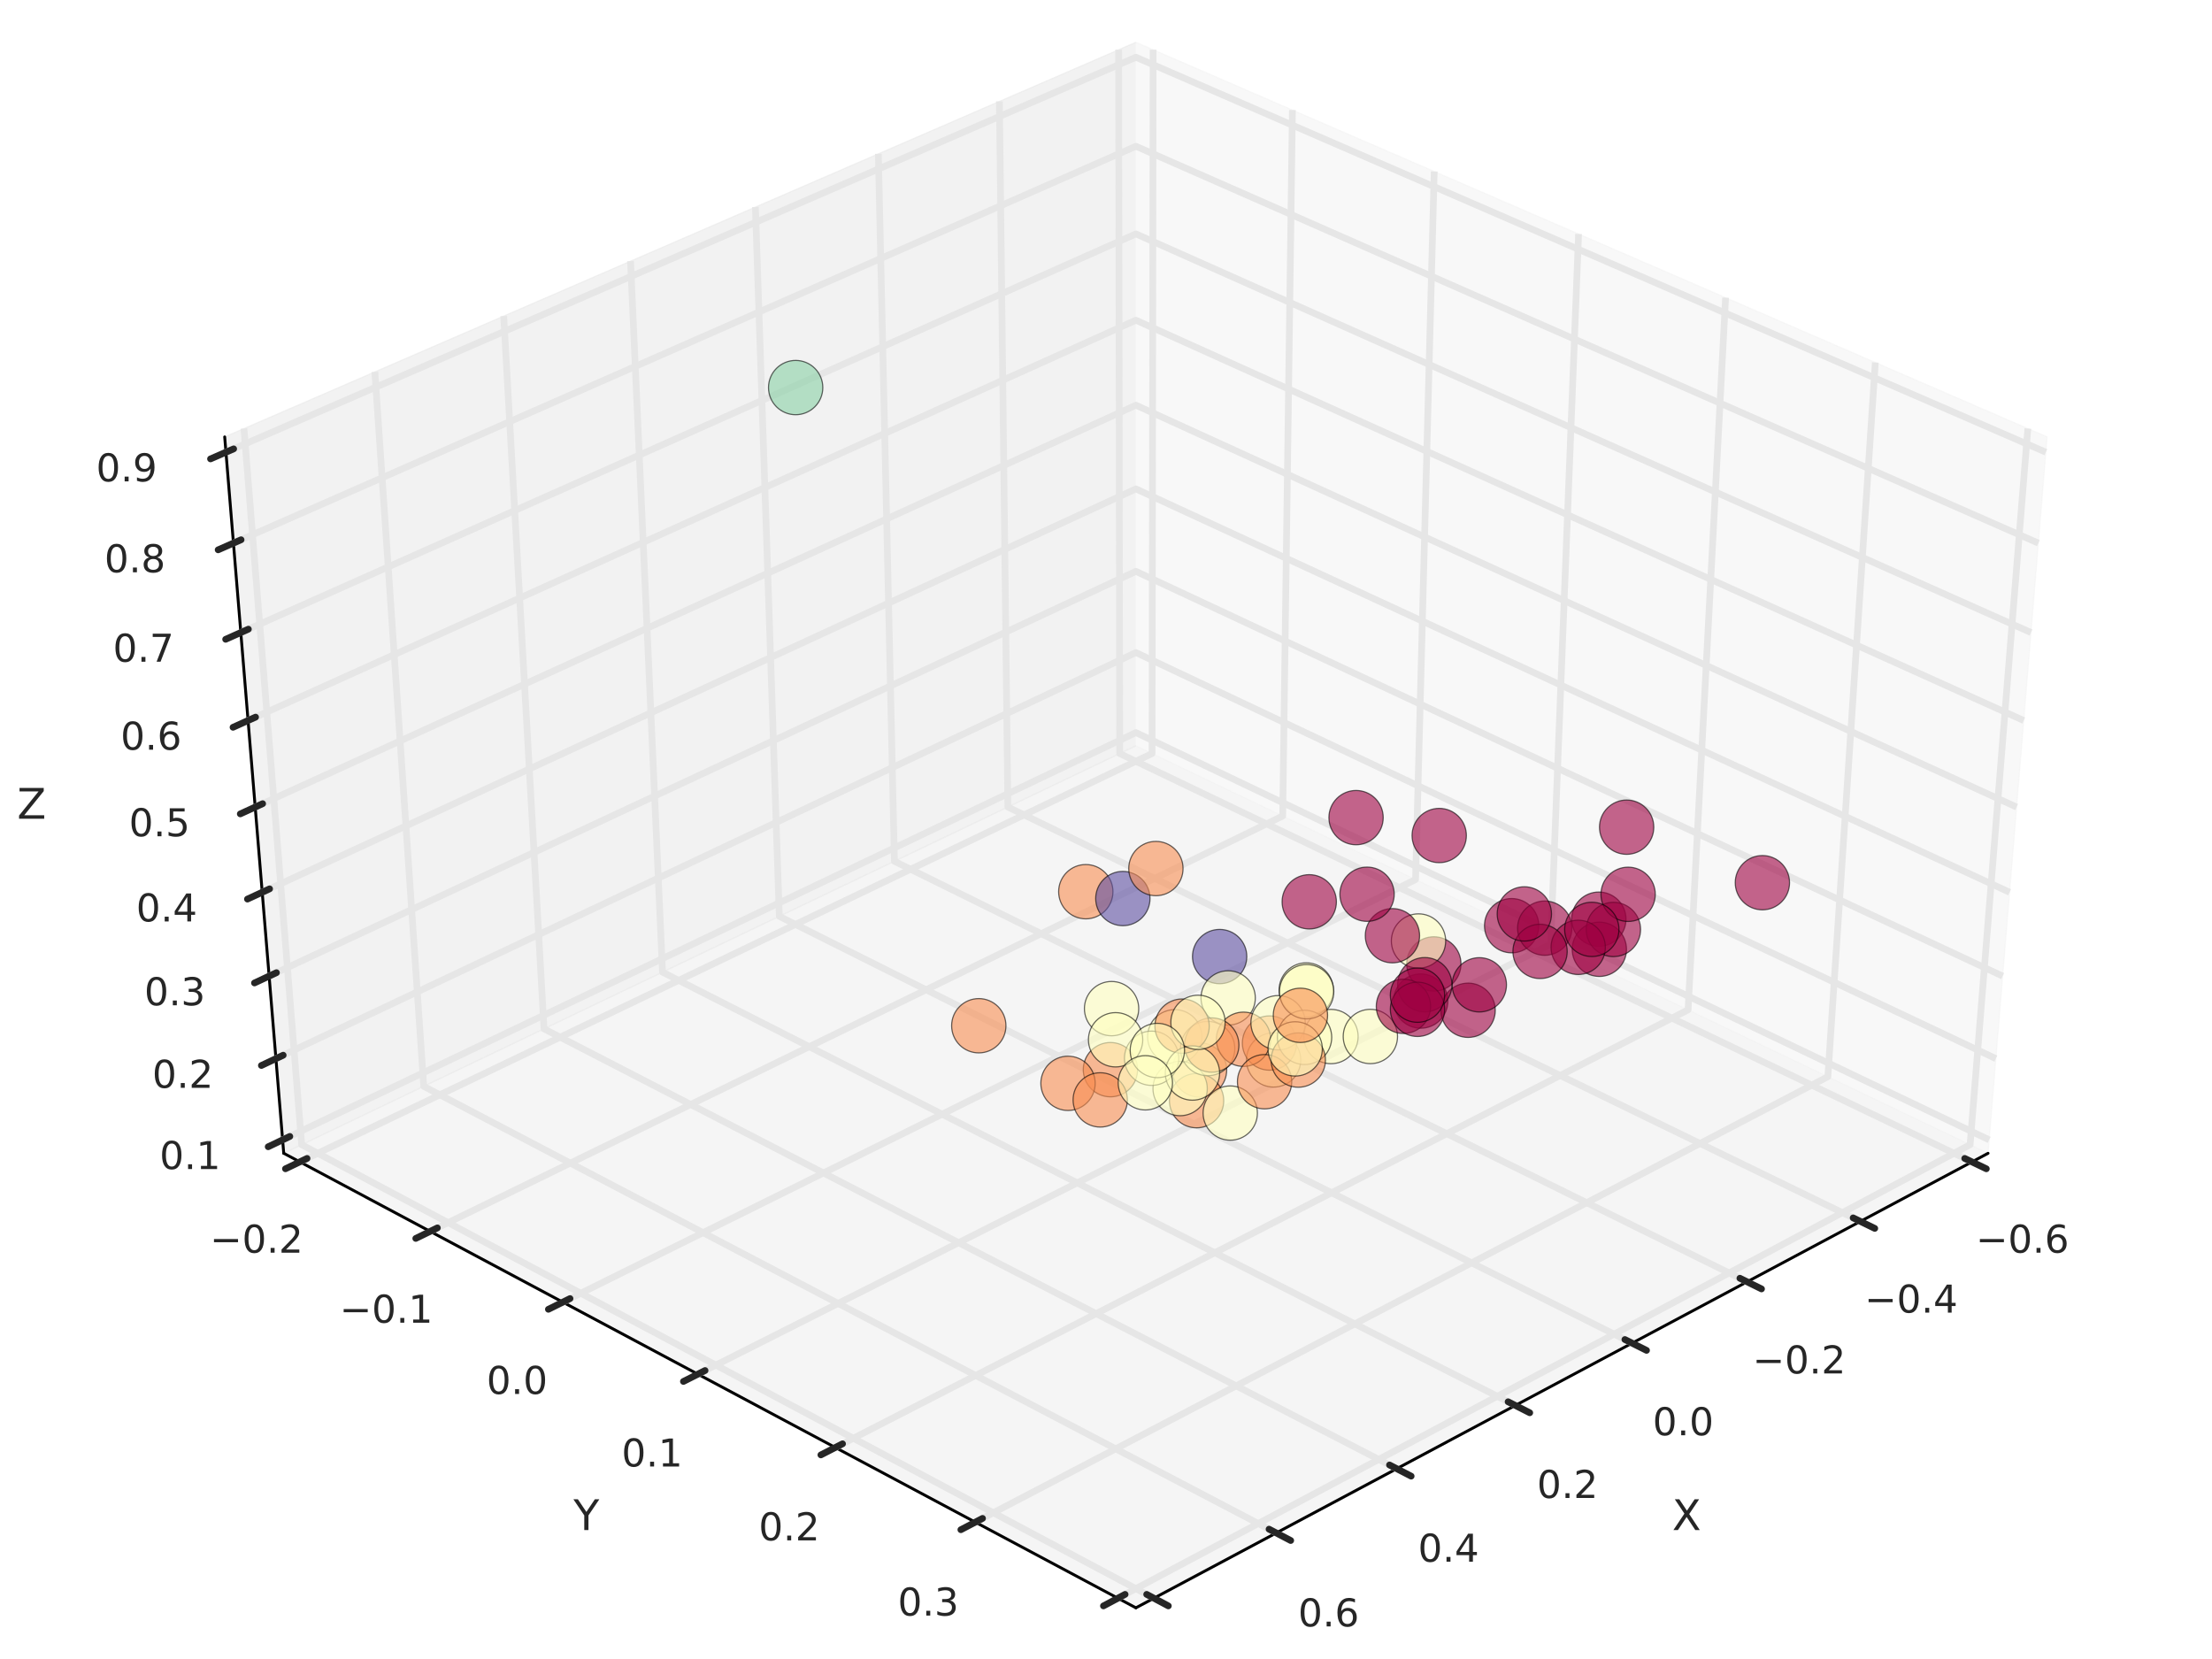 <?xml version="1.0" encoding="utf-8" standalone="no"?>
<!DOCTYPE svg PUBLIC "-//W3C//DTD SVG 1.1//EN"
  "http://www.w3.org/Graphics/SVG/1.1/DTD/svg11.dtd">
<!-- Created with matplotlib (http://matplotlib.org/) -->
<svg height="432pt" version="1.1" viewBox="0 0 576 432" width="576pt" xmlns="http://www.w3.org/2000/svg" xmlns:xlink="http://www.w3.org/1999/xlink">
 <defs>
  <style type="text/css">
*{stroke-linecap:butt;stroke-linejoin:round;}
  </style>
 </defs>
 <g id="figure_1">
  <g id="patch_1">
   <path d="
M0 432
L576 432
L576 0
L0 0
z
" style="fill:#ffffff;"/>
  </g>
  <g id="patch_2">
   <path d="
M0 432
L576 432
L576 0
L0 0
z
" style="fill:#ffffff;"/>
  </g>
  <g id="pane3d_1">
   <g id="patch_3">
    <path d="
M295.784 194.205
L517.687 300.312
L533.059 113.767
L295.784 11.006" style="fill:#f2f2f2;opacity:0.5;stroke:#f2f2f2;stroke-linejoin:miter;stroke-width:0.3;"/>
   </g>
  </g>
  <g id="pane3d_2">
   <g id="patch_4">
    <path d="
M295.784 194.205
L73.881 300.312
L58.508 113.767
L295.784 11.006" style="fill:#e6e6e6;opacity:0.5;stroke:#e6e6e6;stroke-linejoin:miter;stroke-width:0.3;"/>
   </g>
  </g>
  <g id="pane3d_3">
   <g id="patch_5">
    <path d="
M295.784 194.205
L73.881 300.312
L295.784 418.673
L517.687 300.312" style="fill:#ececec;opacity:0.5;stroke:#ececec;stroke-linejoin:miter;stroke-width:0.3;"/>
   </g>
  </g>
  <g id="axis3d_1">
   <g id="line2d_1">
    <path d="
M517.687 300.312
L295.784 418.673" style="fill:none;stroke:#000000;stroke-linecap:round;stroke-width:0.75;"/>
   </g>
   <g id="text_1">
    <!-- X -->
    <defs>
     <path d="
M6.297 72.906
L16.891 72.906
L35.016 45.797
L53.219 72.906
L63.812 72.906
L40.375 37.891
L65.375 0
L54.781 0
L34.281 31
L13.625 0
L2.984 0
L29 38.922
z
" id="BitstreamVeraSans-Roman-58"/>
    </defs>
    <g style="fill:#262626;" transform="translate(435.426 398.422)scale(0.11 -0.11)">
     <use xlink:href="#BitstreamVeraSans-Roman-58"/>
    </g>
   </g>
   <g id="Line3DCollection_1">
    <defs>
     <path d="
M513.486 -129.448
L291.571 -235.78
L291.295 -419.05" id="C0_0_c68a4c1255"/>
     <path d="
M484.435 -113.952
L262.447 -221.854
L260.246 -405.603" id="C0_1_3f87d5b0dd"/>
     <path d="
M454.941 -98.22
L232.904 -207.727
L228.72 -391.95" id="C0_2_c1e7907170"/>
     <path d="
M424.995 -82.247
L202.931 -193.396
L196.705 -378.084" id="C0_3_7f136a6a86"/>
     <path d="
M394.586 -66.027
L172.52 -178.854
L164.19 -364.002" id="C0_4_8d4449b82c"/>
     <path d="
M363.704 -49.555
L141.66 -164.098
L131.163 -349.699" id="C0_5_a28aac800c"/>
     <path d="
M332.336 -32.824
L110.342 -149.123
L97.612 -335.168" id="C0_6_51984942a4"/>
     <path d="
M300.473 -15.828
L78.556 -133.924
L63.525 -320.405" id="C0_7_5f001f4162"/>
    </defs>
    <use style="fill:none;stroke:#e6e6e6;stroke-width:1.75;" x="0.0" xlink:href="#C0_0_c68a4c1255" y="432.0"/>
    <use style="fill:none;stroke:#e6e6e6;stroke-width:1.75;" x="0.0" xlink:href="#C0_1_3f87d5b0dd" y="432.0"/>
    <use style="fill:none;stroke:#e6e6e6;stroke-width:1.75;" x="0.0" xlink:href="#C0_2_c1e7907170" y="432.0"/>
    <use style="fill:none;stroke:#e6e6e6;stroke-width:1.75;" x="0.0" xlink:href="#C0_3_7f136a6a86" y="432.0"/>
    <use style="fill:none;stroke:#e6e6e6;stroke-width:1.75;" x="0.0" xlink:href="#C0_4_8d4449b82c" y="432.0"/>
    <use style="fill:none;stroke:#e6e6e6;stroke-width:1.75;" x="0.0" xlink:href="#C0_5_a28aac800c" y="432.0"/>
    <use style="fill:none;stroke:#e6e6e6;stroke-width:1.75;" x="0.0" xlink:href="#C0_6_51984942a4" y="432.0"/>
    <use style="fill:none;stroke:#e6e6e6;stroke-width:1.75;" x="0.0" xlink:href="#C0_7_5f001f4162" y="432.0"/>
   </g>
   <g id="xtick_1">
    <g id="line2d_2">
     <path clip-path="url(#p5a67343740)" d="
M295.784 210.162" style="fill:none;stroke:#ffffff;stroke-linecap:round;"/>
    </g>
    <g id="line2d_3">
     <path d="
M511.615 301.655
L517.234 304.348" style="fill:none;stroke:#262626;stroke-linecap:round;stroke-width:1.75;"/>
    </g>
    <g id="text_2">
     <!-- −0.6 -->
     <defs>
      <path d="
M10.594 35.5
L73.188 35.5
L73.188 27.203
L10.594 27.203
z
" id="BitstreamVeraSans-Roman-2212"/>
      <path d="
M33.016 40.375
Q26.375 40.375 22.484 35.828
Q18.609 31.297 18.609 23.391
Q18.609 15.531 22.484 10.953
Q26.375 6.391 33.016 6.391
Q39.656 6.391 43.531 10.953
Q47.406 15.531 47.406 23.391
Q47.406 31.297 43.531 35.828
Q39.656 40.375 33.016 40.375
M52.594 71.297
L52.594 62.312
Q48.875 64.062 45.094 64.984
Q41.312 65.922 37.594 65.922
Q27.828 65.922 22.672 59.328
Q17.531 52.734 16.797 39.406
Q19.672 43.656 24.016 45.922
Q28.375 48.188 33.594 48.188
Q44.578 48.188 50.953 41.516
Q57.328 34.859 57.328 23.391
Q57.328 12.156 50.688 5.359
Q44.047 -1.422 33.016 -1.422
Q20.359 -1.422 13.672 8.266
Q6.984 17.969 6.984 36.375
Q6.984 53.656 15.188 63.938
Q23.391 74.219 37.203 74.219
Q40.922 74.219 44.703 73.484
Q48.484 72.75 52.594 71.297" id="BitstreamVeraSans-Roman-36"/>
      <path d="
M31.781 66.406
Q24.172 66.406 20.328 58.906
Q16.5 51.422 16.5 36.375
Q16.5 21.391 20.328 13.891
Q24.172 6.391 31.781 6.391
Q39.453 6.391 43.281 13.891
Q47.125 21.391 47.125 36.375
Q47.125 51.422 43.281 58.906
Q39.453 66.406 31.781 66.406
M31.781 74.219
Q44.047 74.219 50.516 64.516
Q56.984 54.828 56.984 36.375
Q56.984 17.969 50.516 8.266
Q44.047 -1.422 31.781 -1.422
Q19.531 -1.422 13.062 8.266
Q6.594 17.969 6.594 36.375
Q6.594 54.828 13.062 64.516
Q19.531 74.219 31.781 74.219" id="BitstreamVeraSans-Roman-30"/>
      <path d="
M10.688 12.406
L21 12.406
L21 0
L10.688 0
z
" id="BitstreamVeraSans-Roman-2e"/>
     </defs>
     <g style="fill:#262626;" transform="translate(514.498 326.194)scale(0.1 -0.1)">
      <use xlink:href="#BitstreamVeraSans-Roman-2212"/>
      <use x="83.789" xlink:href="#BitstreamVeraSans-Roman-30"/>
      <use x="147.412" xlink:href="#BitstreamVeraSans-Roman-2e"/>
      <use x="179.199" xlink:href="#BitstreamVeraSans-Roman-36"/>
     </g>
    </g>
   </g>
   <g id="xtick_2">
    <g id="line2d_4">
     <path clip-path="url(#p5a67343740)" d="
M295.784 210.162" style="fill:none;stroke:#ffffff;stroke-linecap:round;"/>
    </g>
    <g id="line2d_5">
     <path d="
M482.562 317.138
L488.185 319.871" style="fill:none;stroke:#262626;stroke-linecap:round;stroke-width:1.75;"/>
    </g>
    <g id="text_3">
     <!-- −0.4 -->
     <defs>
      <path d="
M37.797 64.312
L12.891 25.391
L37.797 25.391
z

M35.203 72.906
L47.609 72.906
L47.609 25.391
L58.016 25.391
L58.016 17.188
L47.609 17.188
L47.609 0
L37.797 0
L37.797 17.188
L4.891 17.188
L4.891 26.703
z
" id="BitstreamVeraSans-Roman-34"/>
     </defs>
     <g style="fill:#262626;" transform="translate(485.522 341.802)scale(0.1 -0.1)">
      <use xlink:href="#BitstreamVeraSans-Roman-2212"/>
      <use x="83.789" xlink:href="#BitstreamVeraSans-Roman-30"/>
      <use x="147.412" xlink:href="#BitstreamVeraSans-Roman-2e"/>
      <use x="179.199" xlink:href="#BitstreamVeraSans-Roman-34"/>
     </g>
    </g>
   </g>
   <g id="xtick_3">
    <g id="line2d_6">
     <path clip-path="url(#p5a67343740)" d="
M295.784 210.162" style="fill:none;stroke:#ffffff;stroke-linecap:round;"/>
    </g>
    <g id="line2d_7">
     <path d="
M453.067 332.855
L458.694 335.631" style="fill:none;stroke:#262626;stroke-linecap:round;stroke-width:1.75;"/>
    </g>
    <g id="text_4">
     <!-- −0.2 -->
     <defs>
      <path d="
M19.188 8.297
L53.609 8.297
L53.609 0
L7.328 0
L7.328 8.297
Q12.938 14.109 22.625 23.891
Q32.328 33.688 34.812 36.531
Q39.547 41.844 41.422 45.531
Q43.312 49.219 43.312 52.781
Q43.312 58.594 39.234 62.25
Q35.156 65.922 28.609 65.922
Q23.969 65.922 18.812 64.312
Q13.672 62.703 7.812 59.422
L7.812 69.391
Q13.766 71.781 18.938 73
Q24.125 74.219 28.422 74.219
Q39.75 74.219 46.484 68.547
Q53.219 62.891 53.219 53.422
Q53.219 48.922 51.531 44.891
Q49.859 40.875 45.406 35.406
Q44.188 33.984 37.641 27.219
Q31.109 20.453 19.188 8.297" id="BitstreamVeraSans-Roman-32"/>
     </defs>
     <g style="fill:#262626;" transform="translate(456.36 357.647)scale(0.1 -0.1)">
      <use xlink:href="#BitstreamVeraSans-Roman-2212"/>
      <use x="83.789" xlink:href="#BitstreamVeraSans-Roman-30"/>
      <use x="147.412" xlink:href="#BitstreamVeraSans-Roman-2e"/>
      <use x="179.199" xlink:href="#BitstreamVeraSans-Roman-32"/>
     </g>
    </g>
   </g>
   <g id="xtick_4">
    <g id="line2d_8">
     <path clip-path="url(#p5a67343740)" d="
M295.784 210.162" style="fill:none;stroke:#ffffff;stroke-linecap:round;"/>
    </g>
    <g id="line2d_9">
     <path d="
M423.12 348.814
L428.75 351.632" style="fill:none;stroke:#262626;stroke-linecap:round;stroke-width:1.75;"/>
    </g>
    <g id="text_5">
     <!-- 0.0 -->
     <g style="fill:#262626;" transform="translate(430.349 373.736)scale(0.1 -0.1)">
      <use xlink:href="#BitstreamVeraSans-Roman-30"/>
      <use x="63.623" xlink:href="#BitstreamVeraSans-Roman-2e"/>
      <use x="95.41" xlink:href="#BitstreamVeraSans-Roman-30"/>
     </g>
    </g>
   </g>
   <g id="xtick_5">
    <g id="line2d_10">
     <path clip-path="url(#p5a67343740)" d="
M295.784 210.162" style="fill:none;stroke:#ffffff;stroke-linecap:round;"/>
    </g>
    <g id="line2d_11">
     <path d="
M392.71 365.02
L398.343 367.881" style="fill:none;stroke:#262626;stroke-linecap:round;stroke-width:1.75;"/>
    </g>
    <g id="text_6">
     <!-- 0.2 -->
     <g style="fill:#262626;" transform="translate(400.224 390.072)scale(0.1 -0.1)">
      <use xlink:href="#BitstreamVeraSans-Roman-30"/>
      <use x="63.623" xlink:href="#BitstreamVeraSans-Roman-2e"/>
      <use x="95.41" xlink:href="#BitstreamVeraSans-Roman-32"/>
     </g>
    </g>
   </g>
   <g id="xtick_6">
    <g id="line2d_12">
     <path clip-path="url(#p5a67343740)" d="
M295.784 210.162" style="fill:none;stroke:#ffffff;stroke-linecap:round;"/>
    </g>
    <g id="line2d_13">
     <path d="
M361.827 381.477
L367.461 384.384" style="fill:none;stroke:#262626;stroke-linecap:round;stroke-width:1.75;"/>
    </g>
    <g id="text_7">
     <!-- 0.4 -->
     <g style="fill:#262626;" transform="translate(369.239 406.664)scale(0.1 -0.1)">
      <use xlink:href="#BitstreamVeraSans-Roman-30"/>
      <use x="63.623" xlink:href="#BitstreamVeraSans-Roman-2e"/>
      <use x="95.41" xlink:href="#BitstreamVeraSans-Roman-34"/>
     </g>
    </g>
   </g>
   <g id="xtick_7">
    <g id="line2d_14">
     <path clip-path="url(#p5a67343740)" d="
M295.784 210.162" style="fill:none;stroke:#ffffff;stroke-linecap:round;"/>
    </g>
    <g id="line2d_15">
     <path d="
M330.46 398.193
L336.095 401.145" style="fill:none;stroke:#262626;stroke-linecap:round;stroke-width:1.75;"/>
    </g>
    <g id="text_8">
     <!-- 0.6 -->
     <g style="fill:#262626;" transform="translate(338.026 423.515)scale(0.1 -0.1)">
      <use xlink:href="#BitstreamVeraSans-Roman-30"/>
      <use x="63.623" xlink:href="#BitstreamVeraSans-Roman-2e"/>
      <use x="95.41" xlink:href="#BitstreamVeraSans-Roman-36"/>
     </g>
    </g>
   </g>
   <g id="xtick_8">
    <g id="line2d_16">
     <path clip-path="url(#p5a67343740)" d="
M295.784 210.162" style="fill:none;stroke:#ffffff;stroke-linecap:round;"/>
    </g>
    <g id="line2d_17">
     <path d="
M298.596 415.173
L304.232 418.172" style="fill:none;stroke:#262626;stroke-linecap:round;stroke-width:1.75;"/>
    </g>
    <g id="text_9">
     <!-- 0.8 -->
     <defs>
      <path d="
M31.781 34.625
Q24.75 34.625 20.719 30.859
Q16.703 27.094 16.703 20.516
Q16.703 13.922 20.719 10.156
Q24.75 6.391 31.781 6.391
Q38.812 6.391 42.859 10.172
Q46.922 13.969 46.922 20.516
Q46.922 27.094 42.891 30.859
Q38.875 34.625 31.781 34.625
M21.922 38.812
Q15.578 40.375 12.031 44.719
Q8.5 49.078 8.5 55.328
Q8.5 64.062 14.719 69.141
Q20.953 74.219 31.781 74.219
Q42.672 74.219 48.875 69.141
Q55.078 64.062 55.078 55.328
Q55.078 49.078 51.531 44.719
Q48 40.375 41.703 38.812
Q48.828 37.156 52.797 32.312
Q56.781 27.484 56.781 20.516
Q56.781 9.906 50.312 4.234
Q43.844 -1.422 31.781 -1.422
Q19.734 -1.422 13.25 4.234
Q6.781 9.906 6.781 20.516
Q6.781 27.484 10.781 32.312
Q14.797 37.156 21.922 38.812
M18.312 54.391
Q18.312 48.734 21.844 45.562
Q25.391 42.391 31.781 42.391
Q38.141 42.391 41.719 45.562
Q45.312 48.734 45.312 54.391
Q45.312 60.062 41.719 63.234
Q38.141 66.406 31.781 66.406
Q25.391 66.406 21.844 63.234
Q18.312 60.062 18.312 54.391" id="BitstreamVeraSans-Roman-38"/>
     </defs>
     <g style="fill:#262626;" transform="translate(306.311 440.633)scale(0.1 -0.1)">
      <use xlink:href="#BitstreamVeraSans-Roman-30"/>
      <use x="63.623" xlink:href="#BitstreamVeraSans-Roman-2e"/>
      <use x="95.41" xlink:href="#BitstreamVeraSans-Roman-38"/>
     </g>
    </g>
   </g>
  </g>
  <g id="axis3d_2">
   <g id="line2d_18">
    <path d="
M73.881 300.312
L295.784 418.673" style="fill:none;stroke:#000000;stroke-linecap:round;stroke-width:0.75;"/>
   </g>
   <g id="text_10">
    <!-- Y -->
    <defs>
     <path d="
M-0.203 72.906
L10.406 72.906
L30.609 42.922
L50.688 72.906
L61.281 72.906
L35.5 34.719
L35.5 0
L25.594 0
L25.594 34.719
z
" id="BitstreamVeraSans-Roman-59"/>
    </defs>
    <g style="fill:#262626;" transform="translate(149.328 398.422)scale(0.11 -0.11)">
     <use xlink:href="#BitstreamVeraSans-Roman-59"/>
    </g>
   </g>
   <g id="Line3DCollection_2">
    <defs>
     <path d="
M300.272 -419.05
L299.996 -235.78
L78.081 -129.448" id="C1_0_b7cd664821"/>
     <path d="
M336.542 -403.342
L334.015 -219.514
L112.017 -111.347" id="C1_1_c049d66748"/>
     <path d="
M373.464 -387.352
L368.607 -202.973
L146.558 -92.923" id="C1_2_d31c9eeebd"/>
     <path d="
M411.057 -371.071
L403.787 -186.151
L181.719 -74.168" id="C1_3_3c1888e179"/>
     <path d="
M449.338 -354.492
L439.571 -169.041
L217.517 -55.074" id="C1_4_92a907287c"/>
     <path d="
M488.326 -337.606
L475.973 -151.634
L253.969 -35.63" id="C1_5_829f1ef59f"/>
     <path d="
M528.043 -320.405
L513.011 -133.924
L291.095 -15.828" id="C1_6_6bcc7a70fb"/>
    </defs>
    <use style="fill:none;stroke:#e6e6e6;stroke-width:1.75;" x="0.0" xlink:href="#C1_0_b7cd664821" y="432.0"/>
    <use style="fill:none;stroke:#e6e6e6;stroke-width:1.75;" x="0.0" xlink:href="#C1_1_c049d66748" y="432.0"/>
    <use style="fill:none;stroke:#e6e6e6;stroke-width:1.75;" x="0.0" xlink:href="#C1_2_d31c9eeebd" y="432.0"/>
    <use style="fill:none;stroke:#e6e6e6;stroke-width:1.75;" x="0.0" xlink:href="#C1_3_3c1888e179" y="432.0"/>
    <use style="fill:none;stroke:#e6e6e6;stroke-width:1.75;" x="0.0" xlink:href="#C1_4_92a907287c" y="432.0"/>
    <use style="fill:none;stroke:#e6e6e6;stroke-width:1.75;" x="0.0" xlink:href="#C1_5_829f1ef59f" y="432.0"/>
    <use style="fill:none;stroke:#e6e6e6;stroke-width:1.75;" x="0.0" xlink:href="#C1_6_6bcc7a70fb" y="432.0"/>
   </g>
   <g id="xtick_9">
    <g id="line2d_19">
     <path clip-path="url(#p5a67343740)" d="
M295.784 210.162" style="fill:none;stroke:#ffffff;stroke-linecap:round;"/>
    </g>
    <g id="line2d_20">
     <path d="
M79.953 301.655
L74.333 304.348" style="fill:none;stroke:#262626;stroke-linecap:round;stroke-width:1.75;"/>
    </g>
    <g id="text_11">
     <!-- −0.2 -->
     <g style="fill:#262626;" transform="translate(54.662 326.194)scale(0.1 -0.1)">
      <use xlink:href="#BitstreamVeraSans-Roman-2212"/>
      <use x="83.789" xlink:href="#BitstreamVeraSans-Roman-30"/>
      <use x="147.412" xlink:href="#BitstreamVeraSans-Roman-2e"/>
      <use x="179.199" xlink:href="#BitstreamVeraSans-Roman-32"/>
     </g>
    </g>
   </g>
   <g id="xtick_10">
    <g id="line2d_21">
     <path clip-path="url(#p5a67343740)" d="
M295.784 210.162" style="fill:none;stroke:#ffffff;stroke-linecap:round;"/>
    </g>
    <g id="line2d_22">
     <path d="
M113.89 319.741
L108.266 322.481" style="fill:none;stroke:#262626;stroke-linecap:round;stroke-width:1.75;"/>
    </g>
    <g id="text_12">
     <!-- −0.1 -->
     <defs>
      <path d="
M12.406 8.297
L28.516 8.297
L28.516 63.922
L10.984 60.406
L10.984 69.391
L28.422 72.906
L38.281 72.906
L38.281 8.297
L54.391 8.297
L54.391 0
L12.406 0
z
" id="BitstreamVeraSans-Roman-31"/>
     </defs>
     <g style="fill:#262626;" transform="translate(88.431 344.426)scale(0.1 -0.1)">
      <use xlink:href="#BitstreamVeraSans-Roman-2212"/>
      <use x="83.789" xlink:href="#BitstreamVeraSans-Roman-30"/>
      <use x="147.412" xlink:href="#BitstreamVeraSans-Roman-2e"/>
      <use x="179.199" xlink:href="#BitstreamVeraSans-Roman-31"/>
     </g>
    </g>
   </g>
   <g id="xtick_11">
    <g id="line2d_23">
     <path clip-path="url(#p5a67343740)" d="
M295.784 210.162" style="fill:none;stroke:#ffffff;stroke-linecap:round;"/>
    </g>
    <g id="line2d_24">
     <path d="
M148.432 338.148
L142.804 340.937" style="fill:none;stroke:#262626;stroke-linecap:round;stroke-width:1.75;"/>
    </g>
    <g id="text_13">
     <!-- 0.0 -->
     <g style="fill:#262626;" transform="translate(126.7 362.983)scale(0.1 -0.1)">
      <use xlink:href="#BitstreamVeraSans-Roman-30"/>
      <use x="63.623" xlink:href="#BitstreamVeraSans-Roman-2e"/>
      <use x="95.41" xlink:href="#BitstreamVeraSans-Roman-30"/>
     </g>
    </g>
   </g>
   <g id="xtick_12">
    <g id="line2d_25">
     <path clip-path="url(#p5a67343740)" d="
M295.784 210.162" style="fill:none;stroke:#ffffff;stroke-linecap:round;"/>
    </g>
    <g id="line2d_26">
     <path d="
M183.594 356.886
L177.963 359.725" style="fill:none;stroke:#262626;stroke-linecap:round;stroke-width:1.75;"/>
    </g>
    <g id="text_14">
     <!-- 0.1 -->
     <g style="fill:#262626;" transform="translate(161.857 381.873)scale(0.1 -0.1)">
      <use xlink:href="#BitstreamVeraSans-Roman-30"/>
      <use x="63.623" xlink:href="#BitstreamVeraSans-Roman-2e"/>
      <use x="95.41" xlink:href="#BitstreamVeraSans-Roman-31"/>
     </g>
    </g>
   </g>
   <g id="xtick_13">
    <g id="line2d_27">
     <path clip-path="url(#p5a67343740)" d="
M295.784 210.162" style="fill:none;stroke:#ffffff;stroke-linecap:round;"/>
    </g>
    <g id="line2d_28">
     <path d="
M219.393 375.963
L213.759 378.854" style="fill:none;stroke:#262626;stroke-linecap:round;stroke-width:1.75;"/>
    </g>
    <g id="text_15">
     <!-- 0.2 -->
     <g style="fill:#262626;" transform="translate(197.558 401.105)scale(0.1 -0.1)">
      <use xlink:href="#BitstreamVeraSans-Roman-30"/>
      <use x="63.623" xlink:href="#BitstreamVeraSans-Roman-2e"/>
      <use x="95.41" xlink:href="#BitstreamVeraSans-Roman-32"/>
     </g>
    </g>
   </g>
   <g id="xtick_14">
    <g id="line2d_29">
     <path clip-path="url(#p5a67343740)" d="
M295.784 210.162" style="fill:none;stroke:#ffffff;stroke-linecap:round;"/>
    </g>
    <g id="line2d_30">
     <path d="
M255.846 395.389
L250.211 398.333" style="fill:none;stroke:#262626;stroke-linecap:round;stroke-width:1.75;"/>
    </g>
    <g id="text_16">
     <!-- 0.3 -->
     <defs>
      <path d="
M40.578 39.312
Q47.656 37.797 51.625 33
Q55.609 28.219 55.609 21.188
Q55.609 10.406 48.188 4.484
Q40.766 -1.422 27.094 -1.422
Q22.516 -1.422 17.656 -0.516
Q12.797 0.391 7.625 2.203
L7.625 11.719
Q11.719 9.328 16.594 8.109
Q21.484 6.891 26.812 6.891
Q36.078 6.891 40.938 10.547
Q45.797 14.203 45.797 21.188
Q45.797 27.641 41.281 31.266
Q36.766 34.906 28.719 34.906
L20.219 34.906
L20.219 43.016
L29.109 43.016
Q36.375 43.016 40.234 45.922
Q44.094 48.828 44.094 54.297
Q44.094 59.906 40.109 62.906
Q36.141 65.922 28.719 65.922
Q24.656 65.922 20.016 65.031
Q15.375 64.156 9.812 62.312
L9.812 71.094
Q15.438 72.656 20.344 73.438
Q25.25 74.219 29.594 74.219
Q40.828 74.219 47.359 69.109
Q53.906 64.016 53.906 55.328
Q53.906 49.266 50.438 45.094
Q46.969 40.922 40.578 39.312" id="BitstreamVeraSans-Roman-33"/>
     </defs>
     <g style="fill:#262626;" transform="translate(233.772 420.688)scale(0.1 -0.1)">
      <use xlink:href="#BitstreamVeraSans-Roman-30"/>
      <use x="63.623" xlink:href="#BitstreamVeraSans-Roman-2e"/>
      <use x="95.41" xlink:href="#BitstreamVeraSans-Roman-33"/>
     </g>
    </g>
   </g>
   <g id="xtick_15">
    <g id="line2d_31">
     <path clip-path="url(#p5a67343740)" d="
M295.784 210.162" style="fill:none;stroke:#ffffff;stroke-linecap:round;"/>
    </g>
    <g id="line2d_32">
     <path d="
M292.972 415.173
L287.336 418.172" style="fill:none;stroke:#262626;stroke-linecap:round;stroke-width:1.75;"/>
    </g>
    <g id="text_17">
     <!-- 0.4 -->
     <g style="fill:#262626;" transform="translate(270.635 440.633)scale(0.1 -0.1)">
      <use xlink:href="#BitstreamVeraSans-Roman-30"/>
      <use x="63.623" xlink:href="#BitstreamVeraSans-Roman-2e"/>
      <use x="95.41" xlink:href="#BitstreamVeraSans-Roman-34"/>
     </g>
    </g>
   </g>
  </g>
  <g id="axis3d_3">
   <g id="line2d_33">
    <path d="
M73.881 300.312
L58.508 113.767" style="fill:none;stroke:#000000;stroke-linecap:round;stroke-width:0.75;"/>
   </g>
   <g id="text_18">
    <!-- Z -->
    <defs>
     <path d="
M5.609 72.906
L62.891 72.906
L62.891 65.375
L16.797 8.297
L64.016 8.297
L64.016 0
L4.5 0
L4.5 7.516
L50.594 64.594
L5.609 64.594
z
" id="BitstreamVeraSans-Roman-5a"/>
    </defs>
    <g style="fill:#262626;" transform="translate(4.47 213.197)scale(0.11 -0.11)">
     <use xlink:href="#BitstreamVeraSans-Roman-5a"/>
    </g>
   </g>
   <g id="Line3DCollection_3">
    <defs>
     <path d="
M73.593 -135.182
L295.784 -241.238
L517.975 -135.182" id="C2_0_149983183a"/>
     <path d="
M71.85 -156.336
L295.784 -262.076
L519.718 -156.336" id="C2_1_a641f3a62d"/>
     <path d="
M70.079 -177.825
L295.784 -283.226
L521.489 -177.825" id="C2_2_f4bc8d9514"/>
     <path d="
M68.28 -199.656
L295.784 -304.695
L523.288 -199.656" id="C2_3_acc016979a"/>
     <path d="
M66.452 -221.838
L295.784 -326.492
L525.116 -221.838" id="C2_4_1247231837"/>
     <path d="
M64.594 -244.379
L295.784 -348.622
L526.973 -244.379" id="C2_5_90ea4465e6"/>
     <path d="
M62.706 -267.289
L295.784 -371.094
L528.861 -267.289" id="C2_6_4d2e7dd036"/>
     <path d="
M60.787 -290.575
L295.784 -393.916
L530.78 -290.575" id="C2_7_a3409b1b14"/>
     <path d="
M58.837 -314.249
L295.784 -417.096
L532.731 -314.249" id="C2_8_308a985b70"/>
    </defs>
    <use style="fill:none;stroke:#e6e6e6;stroke-width:1.75;" x="0.0" xlink:href="#C2_0_149983183a" y="432.0"/>
    <use style="fill:none;stroke:#e6e6e6;stroke-width:1.75;" x="0.0" xlink:href="#C2_1_a641f3a62d" y="432.0"/>
    <use style="fill:none;stroke:#e6e6e6;stroke-width:1.75;" x="0.0" xlink:href="#C2_2_f4bc8d9514" y="432.0"/>
    <use style="fill:none;stroke:#e6e6e6;stroke-width:1.75;" x="0.0" xlink:href="#C2_3_acc016979a" y="432.0"/>
    <use style="fill:none;stroke:#e6e6e6;stroke-width:1.75;" x="0.0" xlink:href="#C2_4_1247231837" y="432.0"/>
    <use style="fill:none;stroke:#e6e6e6;stroke-width:1.75;" x="0.0" xlink:href="#C2_5_90ea4465e6" y="432.0"/>
    <use style="fill:none;stroke:#e6e6e6;stroke-width:1.75;" x="0.0" xlink:href="#C2_6_4d2e7dd036" y="432.0"/>
    <use style="fill:none;stroke:#e6e6e6;stroke-width:1.75;" x="0.0" xlink:href="#C2_7_a3409b1b14" y="432.0"/>
    <use style="fill:none;stroke:#e6e6e6;stroke-width:1.75;" x="0.0" xlink:href="#C2_8_308a985b70" y="432.0"/>
   </g>
   <g id="xtick_16">
    <g id="line2d_34">
     <path d="
M295.784 210.162" style="fill:none;stroke:#ffffff;stroke-linecap:round;"/>
    </g>
    <g id="line2d_35">
     <path d="
M75.467 295.924
L69.84 298.609" style="fill:none;stroke:#262626;stroke-linecap:round;stroke-width:1.75;"/>
    </g>
    <g id="text_19">
     <!-- 0.1 -->
     <g style="fill:#262626;" transform="translate(41.547 304.416)scale(0.1 -0.1)">
      <use xlink:href="#BitstreamVeraSans-Roman-30"/>
      <use x="63.623" xlink:href="#BitstreamVeraSans-Roman-2e"/>
      <use x="95.41" xlink:href="#BitstreamVeraSans-Roman-31"/>
     </g>
    </g>
   </g>
   <g id="xtick_17">
    <g id="line2d_36">
     <path d="
M295.784 210.162" style="fill:none;stroke:#ffffff;stroke-linecap:round;"/>
    </g>
    <g id="line2d_37">
     <path d="
M73.739 274.772
L68.066 277.451" style="fill:none;stroke:#262626;stroke-linecap:round;stroke-width:1.75;"/>
    </g>
    <g id="text_20">
     <!-- 0.2 -->
     <g style="fill:#262626;" transform="translate(39.648 283.262)scale(0.1 -0.1)">
      <use xlink:href="#BitstreamVeraSans-Roman-30"/>
      <use x="63.623" xlink:href="#BitstreamVeraSans-Roman-2e"/>
      <use x="95.41" xlink:href="#BitstreamVeraSans-Roman-32"/>
     </g>
    </g>
   </g>
   <g id="xtick_18">
    <g id="line2d_38">
     <path d="
M295.784 210.162" style="fill:none;stroke:#ffffff;stroke-linecap:round;"/>
    </g>
    <g id="line2d_39">
     <path d="
M71.984 253.286
L66.264 255.957" style="fill:none;stroke:#262626;stroke-linecap:round;stroke-width:1.75;"/>
    </g>
    <g id="text_21">
     <!-- 0.3 -->
     <g style="fill:#262626;" transform="translate(37.579 261.774)scale(0.1 -0.1)">
      <use xlink:href="#BitstreamVeraSans-Roman-30"/>
      <use x="63.623" xlink:href="#BitstreamVeraSans-Roman-2e"/>
      <use x="95.41" xlink:href="#BitstreamVeraSans-Roman-33"/>
     </g>
    </g>
   </g>
   <g id="xtick_19">
    <g id="line2d_40">
     <path d="
M295.784 210.162" style="fill:none;stroke:#ffffff;stroke-linecap:round;"/>
    </g>
    <g id="line2d_41">
     <path d="
M70.201 231.457
L64.433 234.12" style="fill:none;stroke:#262626;stroke-linecap:round;stroke-width:1.75;"/>
    </g>
    <g id="text_22">
     <!-- 0.4 -->
     <g style="fill:#262626;" transform="translate(35.458 239.943)scale(0.1 -0.1)">
      <use xlink:href="#BitstreamVeraSans-Roman-30"/>
      <use x="63.623" xlink:href="#BitstreamVeraSans-Roman-2e"/>
      <use x="95.41" xlink:href="#BitstreamVeraSans-Roman-34"/>
     </g>
    </g>
   </g>
   <g id="xtick_20">
    <g id="line2d_42">
     <path d="
M295.784 210.162" style="fill:none;stroke:#ffffff;stroke-linecap:round;"/>
    </g>
    <g id="line2d_43">
     <path d="
M68.389 209.278
L62.572 211.933" style="fill:none;stroke:#262626;stroke-linecap:round;stroke-width:1.75;"/>
    </g>
    <g id="text_23">
     <!-- 0.5 -->
     <defs>
      <path d="
M10.797 72.906
L49.516 72.906
L49.516 64.594
L19.828 64.594
L19.828 46.734
Q21.969 47.469 24.109 47.828
Q26.266 48.188 28.422 48.188
Q40.625 48.188 47.75 41.5
Q54.891 34.812 54.891 23.391
Q54.891 11.625 47.562 5.094
Q40.234 -1.422 26.906 -1.422
Q22.312 -1.422 17.547 -0.641
Q12.797 0.141 7.719 1.703
L7.719 11.625
Q12.109 9.234 16.797 8.062
Q21.484 6.891 26.703 6.891
Q35.156 6.891 40.078 11.328
Q45.016 15.766 45.016 23.391
Q45.016 31 40.078 35.438
Q35.156 39.891 26.703 39.891
Q22.75 39.891 18.812 39.016
Q14.891 38.141 10.797 36.281
z
" id="BitstreamVeraSans-Roman-35"/>
     </defs>
     <g style="fill:#262626;" transform="translate(33.582 217.761)scale(0.1 -0.1)">
      <use xlink:href="#BitstreamVeraSans-Roman-30"/>
      <use x="63.623" xlink:href="#BitstreamVeraSans-Roman-2e"/>
      <use x="95.41" xlink:href="#BitstreamVeraSans-Roman-35"/>
     </g>
    </g>
   </g>
   <g id="xtick_21">
    <g id="line2d_44">
     <path d="
M295.784 210.162" style="fill:none;stroke:#ffffff;stroke-linecap:round;"/>
    </g>
    <g id="line2d_45">
     <path d="
M66.548 186.74
L60.681 189.385" style="fill:none;stroke:#262626;stroke-linecap:round;stroke-width:1.75;"/>
    </g>
    <g id="text_24">
     <!-- 0.6 -->
     <g style="fill:#262626;" transform="translate(31.394 195.219)scale(0.1 -0.1)">
      <use xlink:href="#BitstreamVeraSans-Roman-30"/>
      <use x="63.623" xlink:href="#BitstreamVeraSans-Roman-2e"/>
      <use x="95.41" xlink:href="#BitstreamVeraSans-Roman-36"/>
     </g>
    </g>
   </g>
   <g id="xtick_22">
    <g id="line2d_46">
     <path d="
M295.784 210.162" style="fill:none;stroke:#ffffff;stroke-linecap:round;"/>
    </g>
    <g id="line2d_47">
     <path d="
M64.677 163.834
L58.76 166.469" style="fill:none;stroke:#262626;stroke-linecap:round;stroke-width:1.75;"/>
    </g>
    <g id="text_25">
     <!-- 0.7 -->
     <defs>
      <path d="
M8.203 72.906
L55.078 72.906
L55.078 68.703
L28.609 0
L18.312 0
L43.219 64.594
L8.203 64.594
z
" id="BitstreamVeraSans-Roman-37"/>
     </defs>
     <g style="fill:#262626;" transform="translate(29.407 172.31)scale(0.1 -0.1)">
      <use xlink:href="#BitstreamVeraSans-Roman-30"/>
      <use x="63.623" xlink:href="#BitstreamVeraSans-Roman-2e"/>
      <use x="95.41" xlink:href="#BitstreamVeraSans-Roman-37"/>
     </g>
    </g>
   </g>
   <g id="xtick_23">
    <g id="line2d_48">
     <path d="
M295.784 210.162" style="fill:none;stroke:#ffffff;stroke-linecap:round;"/>
    </g>
    <g id="line2d_49">
     <path d="
M62.775 140.551
L56.806 143.175" style="fill:none;stroke:#262626;stroke-linecap:round;stroke-width:1.75;"/>
    </g>
    <g id="text_26">
     <!-- 0.8 -->
     <g style="fill:#262626;" transform="translate(27.188 149.023)scale(0.1 -0.1)">
      <use xlink:href="#BitstreamVeraSans-Roman-30"/>
      <use x="63.623" xlink:href="#BitstreamVeraSans-Roman-2e"/>
      <use x="95.41" xlink:href="#BitstreamVeraSans-Roman-38"/>
     </g>
    </g>
   </g>
   <g id="xtick_24">
    <g id="line2d_50">
     <path d="
M295.784 210.162" style="fill:none;stroke:#ffffff;stroke-linecap:round;"/>
    </g>
    <g id="line2d_51">
     <path d="
M60.842 116.881
L54.821 119.494" style="fill:none;stroke:#262626;stroke-linecap:round;stroke-width:1.75;"/>
    </g>
    <g id="text_27">
     <!-- 0.9 -->
     <defs>
      <path d="
M10.984 1.516
L10.984 10.5
Q14.703 8.734 18.5 7.812
Q22.312 6.891 25.984 6.891
Q35.75 6.891 40.891 13.453
Q46.047 20.016 46.781 33.406
Q43.953 29.203 39.594 26.953
Q35.25 24.703 29.984 24.703
Q19.047 24.703 12.672 31.312
Q6.297 37.938 6.297 49.422
Q6.297 60.641 12.938 67.422
Q19.578 74.219 30.609 74.219
Q43.266 74.219 49.922 64.516
Q56.594 54.828 56.594 36.375
Q56.594 19.141 48.406 8.859
Q40.234 -1.422 26.422 -1.422
Q22.703 -1.422 18.891 -0.688
Q15.094 0.047 10.984 1.516
M30.609 32.422
Q37.25 32.422 41.125 36.953
Q45.016 41.5 45.016 49.422
Q45.016 57.281 41.125 61.844
Q37.25 66.406 30.609 66.406
Q23.969 66.406 20.094 61.844
Q16.219 57.281 16.219 49.422
Q16.219 41.5 20.094 36.953
Q23.969 32.422 30.609 32.422" id="BitstreamVeraSans-Roman-39"/>
     </defs>
     <g style="fill:#262626;" transform="translate(25.028 125.35)scale(0.1 -0.1)">
      <use xlink:href="#BitstreamVeraSans-Roman-30"/>
      <use x="63.623" xlink:href="#BitstreamVeraSans-Roman-2e"/>
      <use x="95.41" xlink:href="#BitstreamVeraSans-Roman-39"/>
     </g>
    </g>
   </g>
  </g>
  <g id="axes_1">
   <g id="Path3DCollection_1">
    <defs>
     <path d="
M0 7.071
C1.875 7.071 3.674 6.326 5 5
C6.326 3.674 7.071 1.875 7.071 0
C7.071 -1.875 6.326 -3.674 5 -5
C3.674 -6.326 1.875 -7.071 0 -7.071
C-1.875 -7.071 -3.674 -6.326 -5 -5
C-6.326 -3.674 -7.071 -1.875 -7.071 0
C-7.071 1.875 -6.326 3.674 -5 5
C-3.674 6.326 -1.875 7.071 0 7.071
z
" id="C3_0_483d1e1a4f"/>
    </defs>
    <g clip-path="url(#p5a67343740)">
     <use style="fill:#9e0142;fill-opacity:0.6;stroke:#000000;stroke-opacity:0.6;stroke-width:0.3;" x="374.769" xlink:href="#C3_0_483d1e1a4f" y="217.567"/>
    </g>
    <g clip-path="url(#p5a67343740)">
     <use style="fill:#9e0142;fill-opacity:0.6;stroke:#000000;stroke-opacity:0.6;stroke-width:0.3;" x="369.954" xlink:href="#C3_0_483d1e1a4f" y="260.68"/>
    </g>
    <g clip-path="url(#p5a67343740)">
     <use style="fill:#f98e52;fill-opacity:0.6;stroke:#000000;stroke-opacity:0.6;stroke-width:0.3;" x="282.74" xlink:href="#C3_0_483d1e1a4f" y="232.194"/>
    </g>
    <g clip-path="url(#p5a67343740)">
     <use style="fill:#ffffbf;fill-opacity:0.6;stroke:#000000;stroke-opacity:0.6;stroke-width:0.3;" x="346.583" xlink:href="#C3_0_483d1e1a4f" y="269.912"/>
    </g>
    <g clip-path="url(#p5a67343740)">
     <use style="fill:#f98e52;fill-opacity:0.6;stroke:#000000;stroke-opacity:0.6;stroke-width:0.3;" x="312.355" xlink:href="#C3_0_483d1e1a4f" y="278.616"/>
    </g>
    <g clip-path="url(#p5a67343740)">
     <use style="fill:#9e0142;fill-opacity:0.6;stroke:#000000;stroke-opacity:0.6;stroke-width:0.3;" x="373.367" xlink:href="#C3_0_483d1e1a4f" y="251.002"/>
    </g>
    <g clip-path="url(#p5a67343740)">
     <use style="fill:#9e0142;fill-opacity:0.6;stroke:#000000;stroke-opacity:0.6;stroke-width:0.3;" x="340.924" xlink:href="#C3_0_483d1e1a4f" y="234.829"/>
    </g>
    <g clip-path="url(#p5a67343740)">
     <use style="fill:#9e0142;fill-opacity:0.6;stroke:#000000;stroke-opacity:0.6;stroke-width:0.3;" x="382.294" xlink:href="#C3_0_483d1e1a4f" y="263.073"/>
    </g>
    <g clip-path="url(#p5a67343740)">
     <use style="fill:#ffffbf;fill-opacity:0.6;stroke:#000000;stroke-opacity:0.6;stroke-width:0.3;" x="289.45" xlink:href="#C3_0_483d1e1a4f" y="262.642"/>
    </g>
    <g clip-path="url(#p5a67343740)">
     <use style="fill:#ffffbf;fill-opacity:0.6;stroke:#000000;stroke-opacity:0.6;stroke-width:0.3;" x="305.906" xlink:href="#C3_0_483d1e1a4f" y="269.977"/>
    </g>
    <g clip-path="url(#p5a67343740)">
     <use style="fill:#9e0142;fill-opacity:0.6;stroke:#000000;stroke-opacity:0.6;stroke-width:0.3;" x="416.336" xlink:href="#C3_0_483d1e1a4f" y="239.35"/>
    </g>
    <g clip-path="url(#p5a67343740)">
     <use style="fill:#ffffbf;fill-opacity:0.6;stroke:#000000;stroke-opacity:0.6;stroke-width:0.3;" x="369.376" xlink:href="#C3_0_483d1e1a4f" y="245.033"/>
    </g>
    <g clip-path="url(#p5a67343740)">
     <use style="fill:#9e0142;fill-opacity:0.6;stroke:#000000;stroke-opacity:0.6;stroke-width:0.3;" x="416.466" xlink:href="#C3_0_483d1e1a4f" y="247.194"/>
    </g>
    <g clip-path="url(#p5a67343740)">
     <use style="fill:#ffffbf;fill-opacity:0.6;stroke:#000000;stroke-opacity:0.6;stroke-width:0.3;" x="356.842" xlink:href="#C3_0_483d1e1a4f" y="269.899"/>
    </g>
    <g clip-path="url(#p5a67343740)">
     <use style="fill:#9e0142;fill-opacity:0.6;stroke:#000000;stroke-opacity:0.6;stroke-width:0.3;" x="385.214" xlink:href="#C3_0_483d1e1a4f" y="256.444"/>
    </g>
    <g clip-path="url(#p5a67343740)">
     <use style="fill:#89d0a5;fill-opacity:0.6;stroke:#000000;stroke-opacity:0.6;stroke-width:0.3;" x="207.187" xlink:href="#C3_0_483d1e1a4f" y="100.922"/>
    </g>
    <g clip-path="url(#p5a67343740)">
     <use style="fill:#ffffbf;fill-opacity:0.6;stroke:#000000;stroke-opacity:0.6;stroke-width:0.3;" x="340.146" xlink:href="#C3_0_483d1e1a4f" y="257.786"/>
    </g>
    <g clip-path="url(#p5a67343740)">
     <use style="fill:#f98e52;fill-opacity:0.6;stroke:#000000;stroke-opacity:0.6;stroke-width:0.3;" x="289.154" xlink:href="#C3_0_483d1e1a4f" y="278.538"/>
    </g>
    <g clip-path="url(#p5a67343740)">
     <use style="fill:#f98e52;fill-opacity:0.6;stroke:#000000;stroke-opacity:0.6;stroke-width:0.3;" x="311.586" xlink:href="#C3_0_483d1e1a4f" y="286.615"/>
    </g>
    <g clip-path="url(#p5a67343740)">
     <use style="fill:#ffffbf;fill-opacity:0.6;stroke:#000000;stroke-opacity:0.6;stroke-width:0.3;" x="331.641" xlink:href="#C3_0_483d1e1a4f" y="276.009"/>
    </g>
    <g clip-path="url(#p5a67343740)">
     <use style="fill:#9e0142;fill-opacity:0.6;stroke:#000000;stroke-opacity:0.6;stroke-width:0.3;" x="353.116" xlink:href="#C3_0_483d1e1a4f" y="212.905"/>
    </g>
    <g clip-path="url(#p5a67343740)">
     <use style="fill:#9e0142;fill-opacity:0.6;stroke:#000000;stroke-opacity:0.6;stroke-width:0.3;" x="393.628" xlink:href="#C3_0_483d1e1a4f" y="241.046"/>
    </g>
    <g clip-path="url(#p5a67343740)">
     <use style="fill:#f98e52;fill-opacity:0.6;stroke:#000000;stroke-opacity:0.6;stroke-width:0.3;" x="330.583" xlink:href="#C3_0_483d1e1a4f" y="271.608"/>
    </g>
    <g clip-path="url(#p5a67343740)">
     <use style="fill:#5e4fa2;fill-opacity:0.6;stroke:#000000;stroke-opacity:0.6;stroke-width:0.3;" x="317.593" xlink:href="#C3_0_483d1e1a4f" y="249.086"/>
    </g>
    <g clip-path="url(#p5a67343740)">
     <use style="fill:#ffffbf;fill-opacity:0.6;stroke:#000000;stroke-opacity:0.6;stroke-width:0.3;" x="307.303" xlink:href="#C3_0_483d1e1a4f" y="283.459"/>
    </g>
    <g clip-path="url(#p5a67343740)">
     <use style="fill:#ffffbf;fill-opacity:0.6;stroke:#000000;stroke-opacity:0.6;stroke-width:0.3;" x="299.875" xlink:href="#C3_0_483d1e1a4f" y="275.566"/>
    </g>
    <g clip-path="url(#p5a67343740)">
     <use style="fill:#5e4fa2;fill-opacity:0.6;stroke:#000000;stroke-opacity:0.6;stroke-width:0.3;" x="292.387" xlink:href="#C3_0_483d1e1a4f" y="233.977"/>
    </g>
    <g clip-path="url(#p5a67343740)">
     <use style="fill:#9e0142;fill-opacity:0.6;stroke:#000000;stroke-opacity:0.6;stroke-width:0.3;" x="420.13" xlink:href="#C3_0_483d1e1a4f" y="242.031"/>
    </g>
    <g clip-path="url(#p5a67343740)">
     <use style="fill:#ffffbf;fill-opacity:0.6;stroke:#000000;stroke-opacity:0.6;stroke-width:0.3;" x="314.471" xlink:href="#C3_0_483d1e1a4f" y="273.048"/>
    </g>
    <g clip-path="url(#p5a67343740)">
     <use style="fill:#f98e52;fill-opacity:0.6;stroke:#000000;stroke-opacity:0.6;stroke-width:0.3;" x="300.993" xlink:href="#C3_0_483d1e1a4f" y="226.167"/>
    </g>
    <g clip-path="url(#p5a67343740)">
     <use style="fill:#ffffbf;fill-opacity:0.6;stroke:#000000;stroke-opacity:0.6;stroke-width:0.3;" x="319.809" xlink:href="#C3_0_483d1e1a4f" y="259.86"/>
    </g>
    <g clip-path="url(#p5a67343740)">
     <use style="fill:#f98e52;fill-opacity:0.6;stroke:#000000;stroke-opacity:0.6;stroke-width:0.3;" x="323.802" xlink:href="#C3_0_483d1e1a4f" y="270.622"/>
    </g>
    <g clip-path="url(#p5a67343740)">
     <use style="fill:#f98e52;fill-opacity:0.6;stroke:#000000;stroke-opacity:0.6;stroke-width:0.3;" x="315.537" xlink:href="#C3_0_483d1e1a4f" y="272.129"/>
    </g>
    <g clip-path="url(#p5a67343740)">
     <use style="fill:#9e0142;fill-opacity:0.6;stroke:#000000;stroke-opacity:0.6;stroke-width:0.3;" x="371.007" xlink:href="#C3_0_483d1e1a4f" y="256.411"/>
    </g>
    <g clip-path="url(#p5a67343740)">
     <use style="fill:#9e0142;fill-opacity:0.6;stroke:#000000;stroke-opacity:0.6;stroke-width:0.3;" x="362.589" xlink:href="#C3_0_483d1e1a4f" y="243.655"/>
    </g>
    <g clip-path="url(#p5a67343740)">
     <use style="fill:#9e0142;fill-opacity:0.6;stroke:#000000;stroke-opacity:0.6;stroke-width:0.3;" x="423.959" xlink:href="#C3_0_483d1e1a4f" y="232.875"/>
    </g>
    <g clip-path="url(#p5a67343740)">
     <use style="fill:#ffffbf;fill-opacity:0.6;stroke:#000000;stroke-opacity:0.6;stroke-width:0.3;" x="332.805" xlink:href="#C3_0_483d1e1a4f" y="266.318"/>
    </g>
    <g clip-path="url(#p5a67343740)">
     <use style="fill:#9e0142;fill-opacity:0.6;stroke:#000000;stroke-opacity:0.6;stroke-width:0.3;" x="365.454" xlink:href="#C3_0_483d1e1a4f" y="262.052"/>
    </g>
    <g clip-path="url(#p5a67343740)">
     <use style="fill:#9e0142;fill-opacity:0.6;stroke:#000000;stroke-opacity:0.6;stroke-width:0.3;" x="402.241" xlink:href="#C3_0_483d1e1a4f" y="241.688"/>
    </g>
    <g clip-path="url(#p5a67343740)">
     <use style="fill:#ffffbf;fill-opacity:0.6;stroke:#000000;stroke-opacity:0.6;stroke-width:0.3;" x="290.497" xlink:href="#C3_0_483d1e1a4f" y="270.755"/>
    </g>
    <g clip-path="url(#p5a67343740)">
     <use style="fill:#f98e52;fill-opacity:0.6;stroke:#000000;stroke-opacity:0.6;stroke-width:0.3;" x="307.809" xlink:href="#C3_0_483d1e1a4f" y="267.206"/>
    </g>
    <g clip-path="url(#p5a67343740)">
     <use style="fill:#9e0142;fill-opacity:0.6;stroke:#000000;stroke-opacity:0.6;stroke-width:0.3;" x="369.113" xlink:href="#C3_0_483d1e1a4f" y="262.831"/>
    </g>
    <g clip-path="url(#p5a67343740)">
     <use style="fill:#9e0142;fill-opacity:0.6;stroke:#000000;stroke-opacity:0.6;stroke-width:0.3;" x="369.109" xlink:href="#C3_0_483d1e1a4f" y="259.14"/>
    </g>
    <g clip-path="url(#p5a67343740)">
     <use style="fill:#9e0142;fill-opacity:0.6;stroke:#000000;stroke-opacity:0.6;stroke-width:0.3;" x="410.961" xlink:href="#C3_0_483d1e1a4f" y="246.688"/>
    </g>
    <g clip-path="url(#p5a67343740)">
     <use style="fill:#9e0142;fill-opacity:0.6;stroke:#000000;stroke-opacity:0.6;stroke-width:0.3;" x="458.925" xlink:href="#C3_0_483d1e1a4f" y="229.85"/>
    </g>
    <g clip-path="url(#p5a67343740)">
     <use style="fill:#ffffbf;fill-opacity:0.6;stroke:#000000;stroke-opacity:0.6;stroke-width:0.3;" x="320.354" xlink:href="#C3_0_483d1e1a4f" y="289.842"/>
    </g>
    <g clip-path="url(#p5a67343740)">
     <use style="fill:#ffffbf;fill-opacity:0.6;stroke:#000000;stroke-opacity:0.6;stroke-width:0.3;" x="310.513" xlink:href="#C3_0_483d1e1a4f" y="279.417"/>
    </g>
    <g clip-path="url(#p5a67343740)">
     <use style="fill:#f98e52;fill-opacity:0.6;stroke:#000000;stroke-opacity:0.6;stroke-width:0.3;" x="329.295" xlink:href="#C3_0_483d1e1a4f" y="281.673"/>
    </g>
    <g clip-path="url(#p5a67343740)">
     <use style="fill:#f98e52;fill-opacity:0.6;stroke:#000000;stroke-opacity:0.6;stroke-width:0.3;" x="278.108" xlink:href="#C3_0_483d1e1a4f" y="282.096"/>
    </g>
    <g clip-path="url(#p5a67343740)">
     <use style="fill:#9e0142;fill-opacity:0.6;stroke:#000000;stroke-opacity:0.6;stroke-width:0.3;" x="401.031" xlink:href="#C3_0_483d1e1a4f" y="247.748"/>
    </g>
    <g clip-path="url(#p5a67343740)">
     <use style="fill:#9e0142;fill-opacity:0.6;stroke:#000000;stroke-opacity:0.6;stroke-width:0.3;" x="423.575" xlink:href="#C3_0_483d1e1a4f" y="215.395"/>
    </g>
    <g clip-path="url(#p5a67343740)">
     <use style="fill:#f98e52;fill-opacity:0.6;stroke:#000000;stroke-opacity:0.6;stroke-width:0.3;" x="286.501" xlink:href="#C3_0_483d1e1a4f" y="286.412"/>
    </g>
    <g clip-path="url(#p5a67343740)">
     <use style="fill:#9e0142;fill-opacity:0.6;stroke:#000000;stroke-opacity:0.6;stroke-width:0.3;" x="414.502" xlink:href="#C3_0_483d1e1a4f" y="242.009"/>
    </g>
    <g clip-path="url(#p5a67343740)">
     <use style="fill:#ffffbf;fill-opacity:0.6;stroke:#000000;stroke-opacity:0.6;stroke-width:0.3;" x="311.952" xlink:href="#C3_0_483d1e1a4f" y="266.214"/>
    </g>
    <g clip-path="url(#p5a67343740)">
     <use style="fill:#9e0142;fill-opacity:0.6;stroke:#000000;stroke-opacity:0.6;stroke-width:0.3;" x="396.937" xlink:href="#C3_0_483d1e1a4f" y="237.985"/>
    </g>
    <g clip-path="url(#p5a67343740)">
     <use style="fill:#ffffbf;fill-opacity:0.6;stroke:#000000;stroke-opacity:0.6;stroke-width:0.3;" x="301.368" xlink:href="#C3_0_483d1e1a4f" y="273.546"/>
    </g>
    <g clip-path="url(#p5a67343740)">
     <use style="fill:#ffffbf;fill-opacity:0.6;stroke:#000000;stroke-opacity:0.6;stroke-width:0.3;" x="339.703" xlink:href="#C3_0_483d1e1a4f" y="270.134"/>
    </g>
    <g clip-path="url(#p5a67343740)">
     <use style="fill:#f98e52;fill-opacity:0.6;stroke:#000000;stroke-opacity:0.6;stroke-width:0.3;" x="338.071" xlink:href="#C3_0_483d1e1a4f" y="276.043"/>
    </g>
    <g clip-path="url(#p5a67343740)">
     <use style="fill:#ffffbf;fill-opacity:0.6;stroke:#000000;stroke-opacity:0.6;stroke-width:0.3;" x="298.247" xlink:href="#C3_0_483d1e1a4f" y="281.96"/>
    </g>
    <g clip-path="url(#p5a67343740)">
     <use style="fill:#ffffbf;fill-opacity:0.6;stroke:#000000;stroke-opacity:0.6;stroke-width:0.3;" x="337.259" xlink:href="#C3_0_483d1e1a4f" y="273.13"/>
    </g>
    <g clip-path="url(#p5a67343740)">
     <use style="fill:#ffffbf;fill-opacity:0.6;stroke:#000000;stroke-opacity:0.6;stroke-width:0.3;" x="340.243" xlink:href="#C3_0_483d1e1a4f" y="258.237"/>
    </g>
    <g clip-path="url(#p5a67343740)">
     <use style="fill:#9e0142;fill-opacity:0.6;stroke:#000000;stroke-opacity:0.6;stroke-width:0.3;" x="355.98" xlink:href="#C3_0_483d1e1a4f" y="232.854"/>
    </g>
    <g clip-path="url(#p5a67343740)">
     <use style="fill:#f98e52;fill-opacity:0.6;stroke:#000000;stroke-opacity:0.6;stroke-width:0.3;" x="338.629" xlink:href="#C3_0_483d1e1a4f" y="264.39"/>
    </g>
    <g clip-path="url(#p5a67343740)">
     <use style="fill:#f98e52;fill-opacity:0.6;stroke:#000000;stroke-opacity:0.6;stroke-width:0.3;" x="254.874" xlink:href="#C3_0_483d1e1a4f" y="267.1"/>
    </g>
   </g>
  </g>
 </g>
 <defs>
  <clipPath id="p5a67343740">
   <rect height="432.0" width="576.0" x="0.0" y="0.0"/>
  </clipPath>
 </defs>
</svg>
